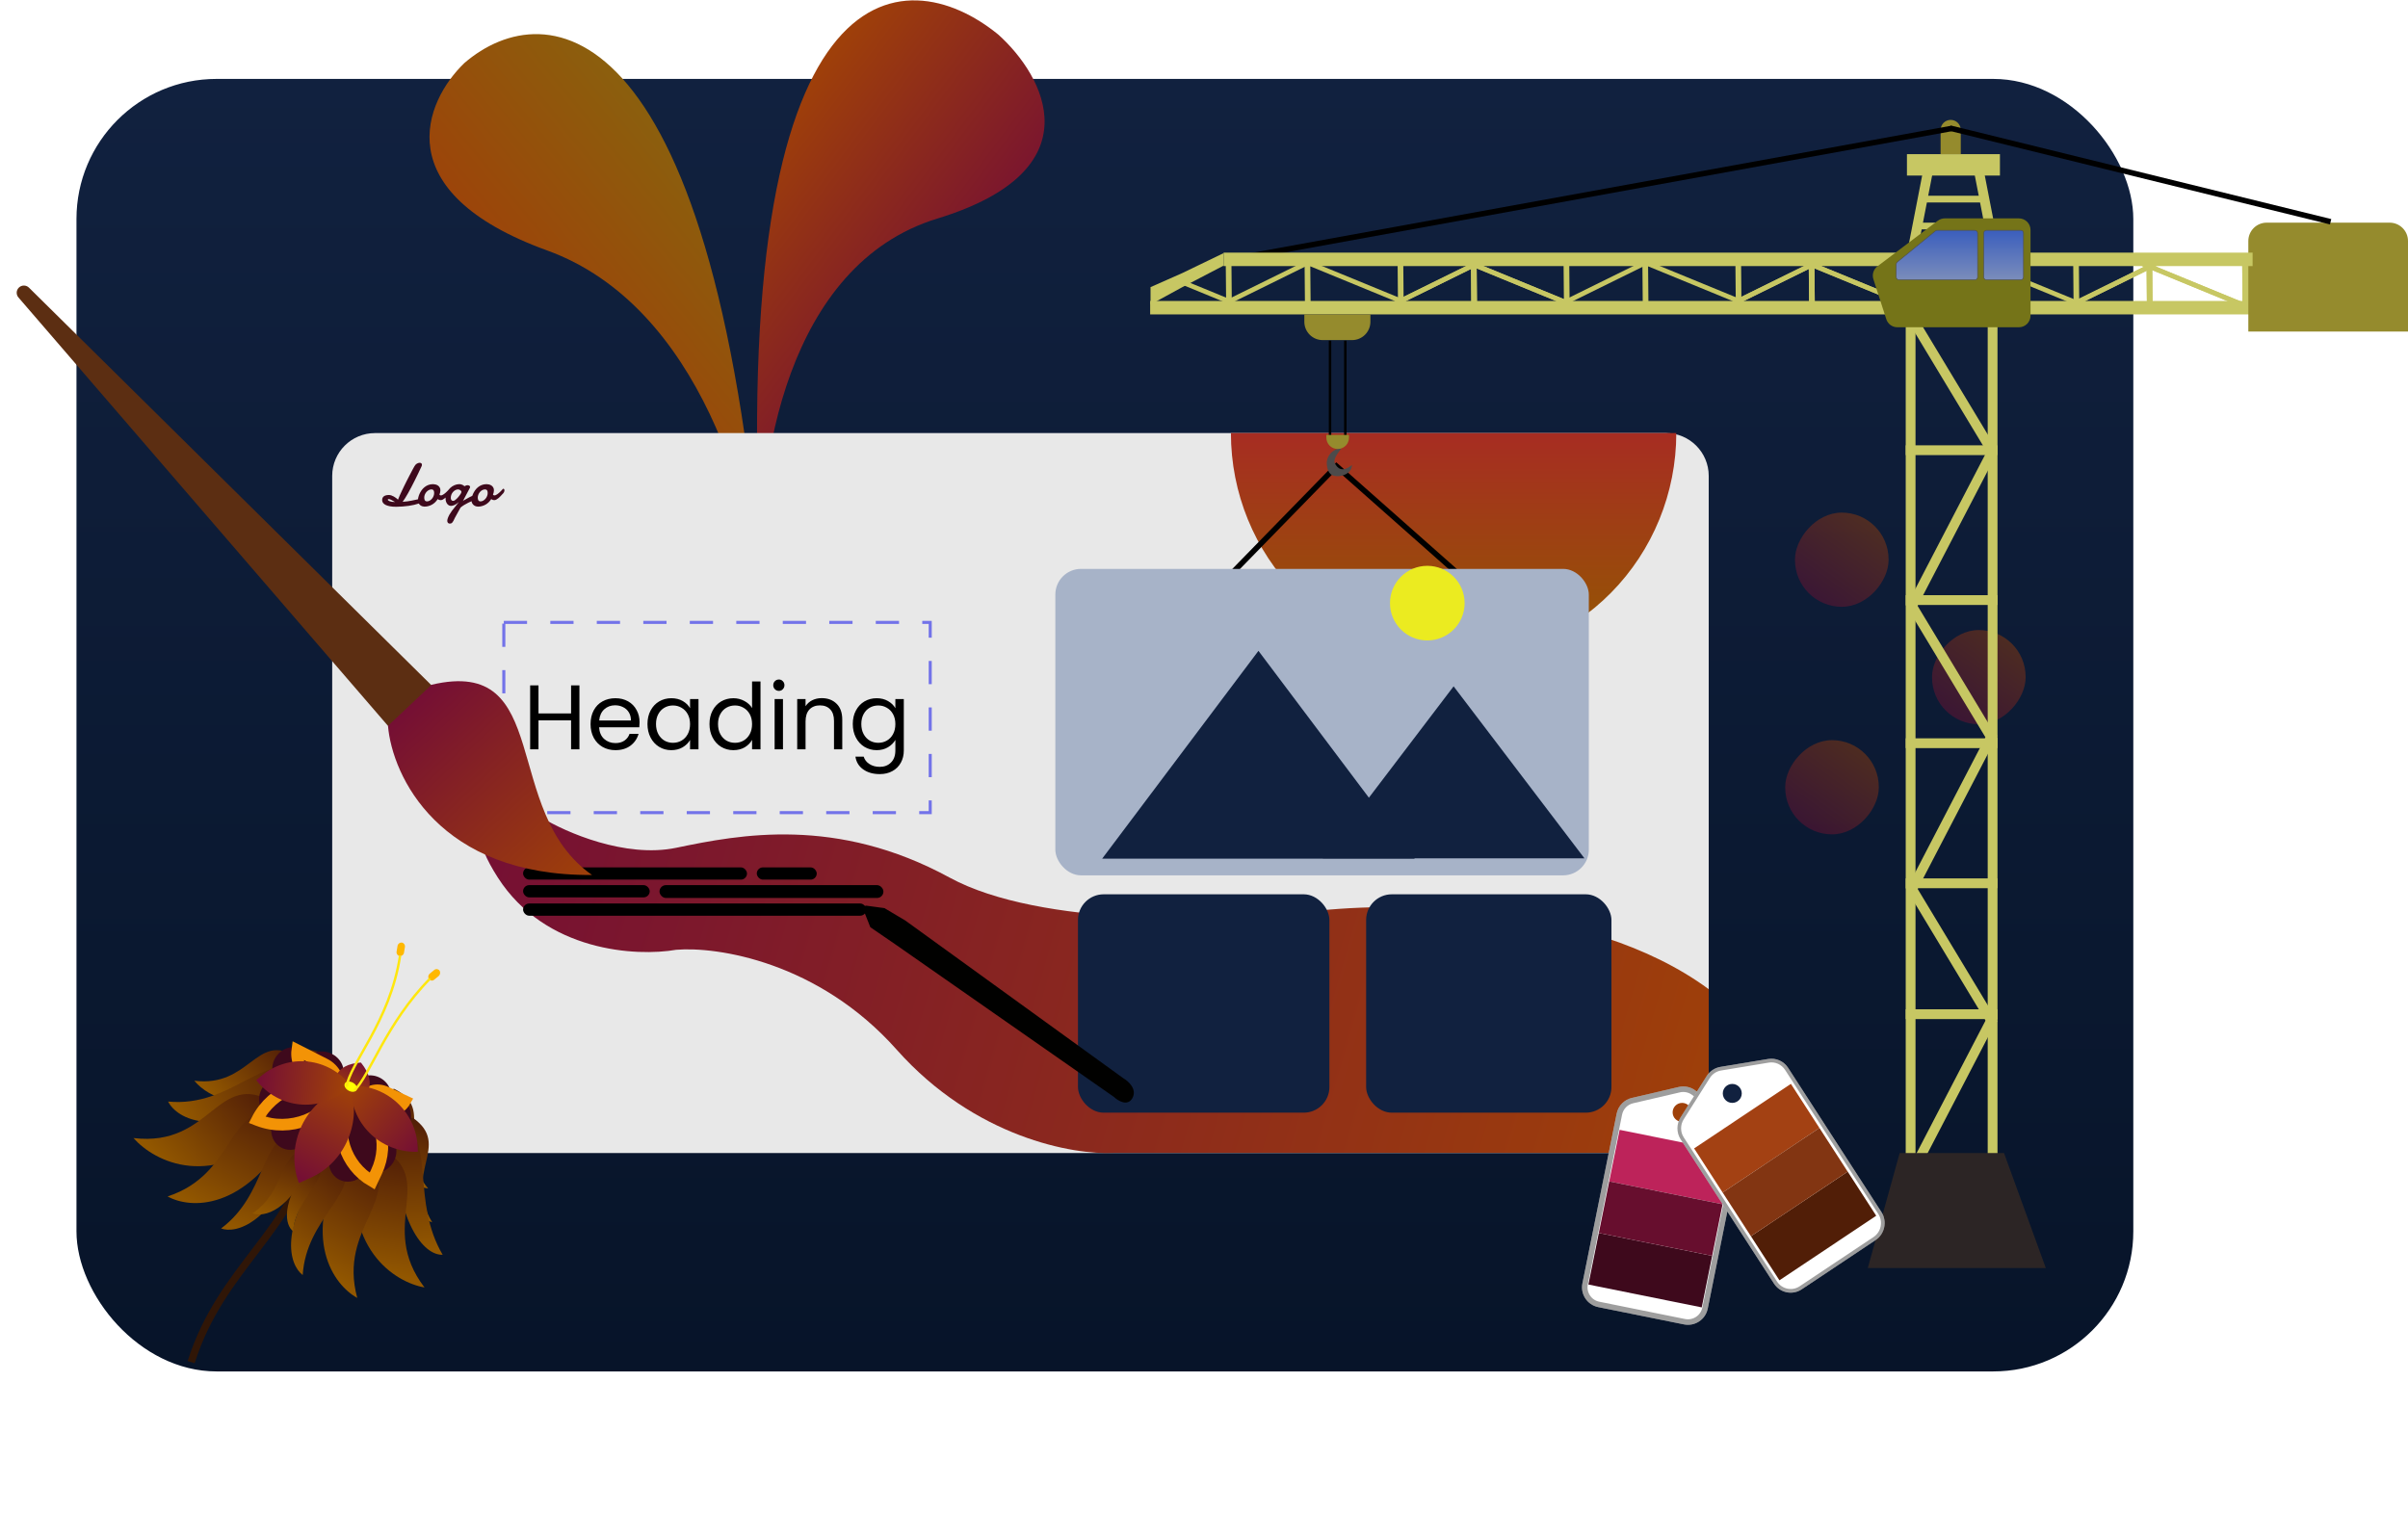 <svg width="100%" height="100%" viewBox="0 0 3936 2514" fill="none" xmlns="http://www.w3.org/2000/svg">
<rect x="125" y="129" width="3362" height="2113" rx="229" fill="url(#paint0_linear_0_1)"/>
<rect width="153" height="154" rx="76.5" transform="matrix(1 0 0 -1 2934 992)" fill="url(#paint1_linear_0_1)" fill-opacity="0.44"/>
<path d="M1248.95 1007.07C1249.72 1015.83 1250.32 1024.21 1250.75 1032.16C1250.17 1023.73 1249.56 1015.36 1248.95 1007.07C1233.29 830.873 1145.13 500.313 894.266 409.409C630.925 313.986 694.277 165.499 758.87 103.184C892.028 -11.655 1174.77 10.689 1248.95 1007.07Z" fill="url(#paint2_linear_0_1)"/>
<path d="M1244.14 938.49C1244.49 947.296 1244.97 955.728 1245.57 963.736C1245.07 955.251 1244.6 946.836 1244.14 938.49C1237.14 761.369 1284.76 432.902 1532.09 357.314C1791.71 277.968 1706.69 123.724 1631.73 56.521C1479 -68.245 1189.71 -64.045 1244.14 938.49Z" fill="url(#paint3_linear_0_1)"/>
<rect width="153" height="154" rx="76.5" transform="matrix(1 0 0 -1 2918 1364)" fill="url(#paint4_linear_0_1)" fill-opacity="0.44"/>
<rect width="153" height="154" rx="76.5" transform="matrix(1 0 0 -1 3158 1184)" fill="url(#paint5_linear_0_1)" fill-opacity="0.44"/>
<path d="M542.998 778C542.998 739.34 574.338 708 612.998 708H2723C2761.66 708 2793 739.34 2793 778V1885H612.998C574.338 1885 542.998 1853.66 542.998 1815V778Z" fill="#E8E8E8"/>
<path d="M1465.68 1715.99C1593.66 1859.99 1755.31 1888.45 1820.13 1884.68H2793V1617.13C2595.83 1471.55 2268.57 1472.86 2129.59 1491.72C1998.78 1506.31 1700.15 1515.32 1552.17 1434.67C1367.2 1333.84 1209.22 1364.33 1105.23 1385.97C1022.04 1403.29 924.258 1360.4 885.763 1336.79C829.271 1318.76 735.784 1313.09 813.773 1434.67C891.762 1556.24 1040.57 1564.01 1105.23 1552.7C1172.06 1547.13 1337.7 1571.98 1465.68 1715.99Z" fill="url(#paint6_linear_0_1)"/>
<rect x="3115" y="509" width="16" height="1512" fill="#C7C763"/>
<rect width="16" height="152" transform="matrix(0.982 0.191 0.191 -0.982 3114.37 428.262)" fill="#C7C763"/>
<rect width="35" height="152" transform="matrix(0 -1 -1 0 3269 287)" fill="#C7C763"/>
<rect width="11" height="120" transform="matrix(0 -1 -1 0 3252 375)" fill="#C7C763"/>
<rect width="11" height="103" transform="matrix(0 -1 -1 0 3243 331)" fill="#C7C763"/>
<rect width="16" height="152" transform="matrix(0.982 -0.191 -0.191 -0.982 3256 431.261)" fill="#C7C763"/>
<rect x="3250.85" y="1658" width="16" height="272.026" transform="rotate(27.467 3250.85 1658)" fill="#C7C763"/>
<rect x="3265.19" y="1669.94" width="16" height="263.955" transform="rotate(148.906 3265.19 1669.94)" fill="#C7C763"/>
<rect x="3115" y="1666" width="16" height="150" transform="rotate(-90 3115 1666)" fill="#C7C763"/>
<rect x="3115" y="1452" width="16" height="150" transform="rotate(-90 3115 1452)" fill="#C7C763"/>
<rect x="3115" y="1223" width="16" height="150" transform="rotate(-90 3115 1223)" fill="#C7C763"/>
<rect x="3115" y="989" width="16" height="150" transform="rotate(-90 3115 989)" fill="#C7C763"/>
<rect x="3115" y="744" width="16" height="150" transform="rotate(-90 3115 744)" fill="#C7C763"/>
<rect x="3250.68" y="1195.09" width="16" height="290.875" transform="rotate(27.467 3250.68 1195.09)" fill="#C7C763"/>
<rect x="3265.02" y="1207.03" width="16" height="263.955" transform="rotate(148.906 3265.02 1207.03)" fill="#C7C763"/>
<rect x="3247.53" y="737.998" width="16" height="279.707" transform="rotate(27.467 3247.53 737.998)" fill="#C7C763"/>
<rect x="3261.75" y="731.299" width="16" height="253.76" transform="rotate(148.906 3261.75 731.299)" fill="#C7C763"/>
<rect width="9.28" height="69.959" transform="matrix(-1 0.006 -0.009 -1 3518.57 504.528)" fill="#C7C763"/>
<rect width="9.28" height="69.959" transform="matrix(-1 0.006 -0.009 -1 3398.7 502.567)" fill="#C7C763"/>
<rect width="9.28" height="69.959" transform="matrix(-1 0.006 -0.009 -1 3674.78 498.645)" fill="#C7C763"/>
<rect width="7.872" height="197.758" transform="matrix(0.536 -0.844 0.925 0.38 3482.12 426.964)" fill="#C7C763"/>
<rect width="8" height="174.258" transform="matrix(0.607 0.795 -0.897 0.442 3532.43 422.213)" fill="#C7C763"/>
<rect width="9.28" height="69.959" transform="matrix(-1 0.006 -0.009 -1 3518.57 504.528)" fill="#C7C763"/>
<rect width="17.23" height="69.959" transform="matrix(-1 0.006 -0.009 -1 3682.89 496.955)" fill="#C7C763"/>
<rect width="7.872" height="197.758" transform="matrix(0.536 -0.844 0.925 0.38 3482.12 426.964)" fill="#C7C763"/>
<rect width="8" height="174.258" transform="matrix(0.607 0.795 -0.897 0.442 3532.43 422.213)" fill="#C7C763"/>
<rect width="9.28" height="69.959" transform="matrix(-1 0.006 -0.009 -1 3246.62 501.134)" fill="#C7C763"/>
<rect width="9.28" height="69.959" transform="matrix(-1 0.006 -0.009 -1 3117.77 498.645)" fill="#C7C763"/>
<rect width="7.872" height="197.758" transform="matrix(0.536 -0.844 0.925 0.38 3210.17 423.569)" fill="#C7C763"/>
<rect width="8" height="174.258" transform="matrix(0.607 0.795 -0.897 0.442 3260.48 418.818)" fill="#C7C763"/>
<rect width="9.28" height="69.959" transform="matrix(-1 0.006 -0.009 -1 2414.25 501.587)" fill="#C7C763"/>
<rect width="9.28" height="69.959" transform="matrix(-1 0.006 -0.009 -1 2294.37 499.625)" fill="#C7C763"/>
<rect width="7.872" height="197.758" transform="matrix(0.536 -0.844 0.925 0.38 2377.8 424.022)" fill="#C7C763"/>
<rect width="8" height="174.258" transform="matrix(0.607 0.795 -0.897 0.442 2428.11 419.271)" fill="#C7C763"/>
<rect width="9.28" height="69.959" transform="matrix(-1 0.006 -0.009 -1 2414.25 501.587)" fill="#C7C763"/>
<rect width="7.872" height="197.758" transform="matrix(0.536 -0.844 0.925 0.38 2377.8 424.022)" fill="#C7C763"/>
<rect width="8" height="174.258" transform="matrix(0.607 0.795 -0.897 0.442 2428.11 419.271)" fill="#C7C763"/>
<rect width="9.28" height="69.959" transform="matrix(-1 0.006 -0.009 -1 2142.3 498.192)" fill="#C7C763"/>
<rect width="9.28" height="69.959" transform="matrix(-1 0.006 -0.009 -1 2013.45 495.703)" fill="#C7C763"/>
<rect width="7.872" height="197.758" transform="matrix(0.536 -0.844 0.925 0.38 2105.85 420.627)" fill="#C7C763"/>
<rect width="7.872" height="83.895" transform="matrix(0.536 -0.844 0.925 0.38 1930.85 464.831)" fill="#C7C763"/>
<rect width="8" height="174.258" transform="matrix(0.607 0.795 -0.897 0.442 2156.16 415.877)" fill="#C7C763"/>
<path d="M1880.6 497.82L1880.6 469.384L1932.67 446.342L1999.94 413.866V434.278L1932.67 469.385L1880.6 497.82Z" fill="#C7C763"/>
<rect width="9.28" height="69.959" transform="matrix(-1 0.006 -0.009 -1 2966.41 501.587)" fill="#C7C763"/>
<rect width="9.28" height="69.959" transform="matrix(-1 0.006 -0.009 -1 2846.53 499.625)" fill="#C7C763"/>
<rect width="7.872" height="197.758" transform="matrix(0.536 -0.844 0.925 0.38 2929.96 424.022)" fill="#C7C763"/>
<rect width="8" height="174.258" transform="matrix(0.607 0.795 -0.897 0.442 2980.27 419.271)" fill="#C7C763"/>
<rect width="9.28" height="69.959" transform="matrix(-1 0.006 -0.009 -1 2966.41 501.587)" fill="#C7C763"/>
<rect width="7.872" height="197.758" transform="matrix(0.536 -0.844 0.925 0.38 2929.96 424.022)" fill="#C7C763"/>
<rect width="8" height="174.258" transform="matrix(0.607 0.795 -0.897 0.442 2980.27 419.271)" fill="#C7C763"/>
<rect width="9.28" height="69.959" transform="matrix(-1 0.006 -0.009 -1 2694.46 498.192)" fill="#C7C763"/>
<rect width="9.28" height="69.959" transform="matrix(-1 0.006 -0.009 -1 2565.61 495.703)" fill="#C7C763"/>
<rect width="7.872" height="197.758" transform="matrix(0.536 -0.844 0.925 0.38 2658.01 420.627)" fill="#C7C763"/>
<rect width="8" height="174.258" transform="matrix(0.607 0.795 -0.897 0.442 2708.32 415.877)" fill="#C7C763"/>
<rect x="3249" y="504" width="16" height="1512" fill="#C7C763"/>
<rect x="3683" y="492" width="22" height="1803" transform="rotate(90 3683 492)" fill="#C7C763"/>
<path d="M3105.11 1885H3275.65L3344 2073H3053L3105.11 1885Z" fill="#2C2525"/>
<rect x="1762" y="1462" width="411" height="357" rx="42" fill="#11213F"/>
<rect x="2233" y="1462" width="401" height="357" rx="42" fill="#11213F"/>
<path d="M2791.4 2139.32C2787.79 2157.19 2770.39 2168.75 2752.52 2165.14L2682.44 2151L2612.35 2136.85C2594.48 2133.25 2582.92 2115.84 2586.53 2097.98L2642.53 1820.46C2645.09 1807.79 2654.81 1797.78 2667.39 1794.85L2743.93 1777.02C2753.24 1774.85 2763.04 1776.83 2770.78 1782.44L2834.42 1828.55C2844.88 1836.14 2849.96 1849.13 2847.4 1861.8L2791.4 2139.32Z" fill="white"/>
<path d="M2768.14 1786.08L2831.78 1832.2C2840.82 1838.75 2845.2 1849.97 2842.99 1860.91L2786.99 2138.43C2783.87 2153.86 2768.84 2163.84 2753.41 2160.73L2683.33 2146.59L2613.24 2132.44C2597.81 2129.33 2587.83 2114.3 2590.94 2098.87L2646.94 1821.35C2649.15 1810.41 2657.54 1801.76 2668.41 1799.23L2744.95 1781.4C2753 1779.53 2761.46 1781.24 2768.14 1786.08Z" stroke="black" stroke-opacity="0.38" stroke-width="9"/>
<rect x="2613.34" y="2015.65" width="189" height="86" transform="rotate(11.409 2613.34 2015.65)" fill="#3E091C"/>
<rect x="2647.37" y="1847.05" width="189" height="86" transform="rotate(11.409 2647.37 1847.05)" fill="#BD235A"/>
<rect x="2630.36" y="1931.35" width="189" height="86" transform="rotate(11.409 2630.36 1931.35)" fill="#670E2E"/>
<circle cx="2749.5" cy="1818.5" r="15.5" fill="#9F4009"/>
<path d="M3075.21 1981.31C3085.11 1996.62 3080.84 2017.21 3065.68 2027.32L3005.35 2067.54L2945.03 2107.76C2929.86 2117.87 2909.54 2113.66 2899.64 2098.36L2747.18 1862.73C2740.12 1851.82 2740.07 1837.69 2747.04 1826.64L2789.7 1759.11C2794.75 1751.1 2802.93 1745.65 2812.18 1744.12L2890.18 1731.22C2902.94 1729.11 2915.69 1734.77 2922.75 1745.68L3075.21 1981.31Z" fill="white"/>
<path d="M2812.64 1747.1L2890.65 1734.2C2902.24 1732.28 2913.84 1737.43 2920.26 1747.35L3072.71 1982.98C3081.71 1996.89 3077.84 2015.62 3064.05 2024.81L3003.72 2065.02L2943.4 2105.24C2929.61 2114.43 2911.14 2110.6 2902.14 2096.69L2749.68 1861.07C2743.26 1851.14 2743.21 1838.3 2749.55 1828.26L2792.21 1760.72C2796.8 1753.45 2804.24 1748.49 2812.64 1747.1Z" stroke="black" stroke-opacity="0.38" stroke-width="6"/>
<rect width="190.147" height="85.859" transform="matrix(0.832 -0.555 0.543 0.84 2861.95 2020.91)" fill="#511E07"/>
<rect width="190.147" height="85.859" transform="matrix(0.832 -0.555 0.543 0.84 2769.11 1877.41)" fill="#A34113"/>
<rect width="190.147" height="85.057" transform="matrix(0.832 -0.555 0.543 0.84 2815.74 1949.5)" fill="#823512"/>
<circle cx="2831.5" cy="1787.5" r="15.5" fill="#11213F"/>
<rect x="823.5" y="1017.5" width="697" height="311" stroke="#7373E9" stroke-width="5" stroke-dasharray="38 38"/>
<path d="M633.918 816.795C633.918 817.218 634.146 817.658 634.602 818.113C635.057 818.536 635.757 818.943 636.701 819.334C637.678 819.725 638.915 820.05 640.412 820.311C641.942 820.538 643.765 820.669 645.881 820.701C644.904 820.18 643.911 819.643 642.902 819.09C641.926 818.504 640.982 817.983 640.07 817.527C639.159 817.039 638.329 816.648 637.58 816.355C636.831 816.03 636.197 815.867 635.676 815.867C634.504 815.867 633.918 816.176 633.918 816.795ZM677.326 762.449C677.814 761.473 678.4 760.61 679.084 759.861C679.768 759.113 680.5 758.494 681.281 758.006C682.062 757.518 682.86 757.16 683.674 756.932C684.488 756.671 685.253 756.541 685.969 756.541C687.01 756.541 687.889 756.818 688.605 757.371C689.322 757.892 689.68 758.673 689.68 759.715C689.68 760.529 689.468 761.408 689.045 762.352C687.222 766.258 685.367 770.197 683.479 774.168C681.59 778.107 679.686 781.964 677.766 785.74C675.878 789.516 674.022 793.162 672.199 796.678C670.376 800.161 668.618 803.4 666.926 806.395C665.233 809.389 663.638 812.075 662.141 814.451C660.676 816.827 659.341 818.797 658.137 820.359C660.969 820.164 663.557 819.904 665.9 819.578C668.244 819.253 670.507 818.878 672.688 818.455C674.868 818.032 677.049 817.576 679.23 817.088C681.444 816.567 683.82 816.046 686.359 815.525C686.522 815.46 686.701 815.411 686.896 815.379C687.092 815.346 687.271 815.33 687.434 815.33C688.443 815.33 689.24 815.737 689.826 816.551C690.412 817.332 690.705 818.227 690.705 819.236C690.705 819.855 690.119 820.522 688.947 821.238C687.775 821.922 686.164 822.605 684.113 823.289C682.095 823.973 679.702 824.64 676.936 825.291C674.201 825.91 671.239 826.463 668.049 826.951C664.859 827.407 661.522 827.765 658.039 828.025C654.556 828.318 651.089 828.465 647.639 828.465C643.635 828.465 640.184 828.188 637.287 827.635C634.39 827.081 631.997 826.316 630.109 825.34C628.254 824.363 626.87 823.208 625.959 821.873C625.08 820.538 624.641 819.09 624.641 817.527C624.641 815.997 624.917 814.712 625.471 813.67C626.057 812.596 626.838 811.733 627.814 811.082C628.824 810.431 629.995 809.959 631.33 809.666C632.697 809.373 634.162 809.227 635.725 809.227C636.994 809.227 638.312 809.454 639.68 809.91C641.047 810.366 642.382 810.968 643.684 811.717C645.018 812.433 646.271 813.247 647.443 814.158C648.648 815.037 649.689 815.932 650.568 816.844C651.317 814.891 652.212 812.71 653.254 810.301C654.328 807.892 655.484 805.369 656.721 802.732C657.958 800.063 659.26 797.345 660.627 794.578C661.994 791.779 663.361 789.028 664.729 786.326C666.096 783.624 667.43 781.02 668.732 778.514C670.035 776.007 671.239 773.712 672.346 771.629C673.452 769.546 674.429 767.706 675.275 766.111C676.154 764.516 676.838 763.296 677.326 762.449ZM705.207 800.096C703.677 800.096 702.196 800.486 700.764 801.268C699.364 802.016 698.111 803.025 697.004 804.295C695.93 805.532 695.067 806.948 694.416 808.543C693.765 810.105 693.439 811.717 693.439 813.377C693.439 813.995 693.488 814.679 693.586 815.428C693.684 816.144 693.879 816.827 694.172 817.479C694.497 818.097 694.953 818.618 695.539 819.041C696.125 819.464 696.906 819.676 697.883 819.676C699.38 819.676 700.829 819.285 702.229 818.504C703.661 817.69 704.93 816.648 706.037 815.379C707.144 814.077 708.023 812.612 708.674 810.984C709.325 809.357 709.65 807.713 709.65 806.053C709.65 805.402 709.602 804.734 709.504 804.051C709.439 803.335 709.243 802.684 708.918 802.098C708.625 801.512 708.186 801.04 707.6 800.682C707.014 800.291 706.216 800.096 705.207 800.096ZM707.746 791.502C708.983 791.502 710.301 791.665 711.701 791.99C713.133 792.316 714.452 792.869 715.656 793.65C716.861 794.432 717.854 795.473 718.635 796.775C719.449 798.045 719.855 799.624 719.855 801.512C719.855 802.488 719.725 803.611 719.465 804.881C719.204 806.118 718.814 807.42 718.293 808.787C718.618 809.178 718.993 809.454 719.416 809.617C719.839 809.78 720.295 809.861 720.783 809.861C721.467 809.861 722.215 809.666 723.029 809.275C723.876 808.885 724.738 808.38 725.617 807.762C726.496 807.143 727.375 806.443 728.254 805.662C729.133 804.881 729.963 804.1 730.744 803.318C731.525 802.537 732.225 801.805 732.844 801.121C733.495 800.405 734.032 799.803 734.455 799.314C734.683 799.087 734.96 798.973 735.285 798.973C735.741 798.973 736.148 799.217 736.506 799.705C736.864 800.161 737.043 800.812 737.043 801.658C737.043 802.505 736.783 803.481 736.262 804.588C735.773 805.695 734.846 806.85 733.479 808.055C732.697 808.901 731.802 809.878 730.793 810.984C729.784 812.091 728.71 813.133 727.57 814.109C726.431 815.086 725.243 815.916 724.006 816.6C722.769 817.283 721.532 817.625 720.295 817.625C719.449 817.625 718.618 817.495 717.805 817.234C717.023 816.974 716.226 816.551 715.412 815.965C714.24 817.788 712.906 819.448 711.408 820.945C709.911 822.443 708.234 823.729 706.379 824.803C704.556 825.877 702.57 826.707 700.422 827.293C698.306 827.911 696.044 828.221 693.635 828.221C692.723 828.221 691.665 828.042 690.461 827.684C689.257 827.326 688.101 826.74 686.994 825.926C685.92 825.079 685.008 823.989 684.26 822.654C683.511 821.32 683.137 819.692 683.137 817.771C683.137 816.469 683.348 814.907 683.771 813.084C684.195 811.261 684.829 809.389 685.676 807.469C686.555 805.516 687.645 803.595 688.947 801.707C690.282 799.786 691.861 798.077 693.684 796.58C695.507 795.05 697.59 793.829 699.934 792.918C702.277 791.974 704.882 791.502 707.746 791.502ZM750.568 791.502C752.001 791.502 753.254 791.681 754.328 792.039C755.402 792.397 756.314 792.788 757.062 793.211C757.909 793.732 758.658 794.301 759.309 794.92C759.764 794.627 760.253 794.35 760.773 794.09C761.229 793.862 761.734 793.667 762.287 793.504C762.84 793.309 763.394 793.211 763.947 793.211C765.38 793.211 766.486 793.504 767.268 794.09C768.049 794.676 768.439 795.376 768.439 796.189C768.439 796.613 768.326 797.036 768.098 797.459L756.672 819.09L757.6 818.26C761.441 816.014 764.598 814.256 767.072 812.986C769.546 811.684 771.516 810.724 772.98 810.105C774.445 809.487 775.487 809.113 776.105 808.982C776.757 808.82 777.163 808.738 777.326 808.738C778.075 808.738 778.645 809.031 779.035 809.617C779.458 810.171 779.67 810.87 779.67 811.717C779.67 812.661 779.393 813.621 778.84 814.598C778.319 815.574 777.505 816.274 776.398 816.697C774.934 817.446 773.225 818.26 771.271 819.139C769.318 819.985 767.284 820.929 765.168 821.971C763.052 823.012 760.92 824.184 758.771 825.486C756.656 826.756 754.67 828.172 752.814 829.734L743.342 846.873C742.561 848.729 741.844 850.242 741.193 851.414C740.575 852.586 739.956 853.514 739.338 854.197C738.719 854.881 738.085 855.353 737.434 855.613C736.783 855.874 736.034 856.004 735.188 856.004C733.918 856.004 732.909 855.564 732.16 854.686C731.444 853.807 731.086 852.749 731.086 851.512C731.086 850.21 731.395 848.696 732.014 846.971C732.632 845.245 733.495 843.374 734.602 841.355C735.741 839.37 737.108 837.27 738.703 835.057C740.298 832.876 742.072 830.646 744.025 828.367L750.08 820.652C748.843 821.792 747.622 822.768 746.418 823.582C745.214 824.396 744.058 825.063 742.951 825.584C741.844 826.072 740.803 826.43 739.826 826.658C738.882 826.886 738.052 827 737.336 827C736.034 827 734.829 826.707 733.723 826.121C732.616 825.503 731.656 824.656 730.842 823.582C730.061 822.508 729.442 821.238 728.986 819.773C728.531 818.309 728.303 816.714 728.303 814.988C728.303 811.408 728.986 808.169 730.354 805.271C731.753 802.374 733.527 799.917 735.676 797.898C737.857 795.848 740.249 794.269 742.854 793.162C745.49 792.055 748.062 791.502 750.568 791.502ZM748.713 800.096C747.183 800.096 745.702 800.486 744.27 801.268C742.837 802.016 741.568 803.025 740.461 804.295C739.354 805.532 738.475 806.964 737.824 808.592C737.173 810.219 736.848 811.896 736.848 813.621C736.848 814.142 736.88 814.712 736.945 815.33C737.043 815.916 737.222 816.469 737.482 816.99C737.775 817.511 738.182 817.951 738.703 818.309C739.257 818.634 740.005 818.797 740.949 818.797C741.633 818.797 742.43 818.504 743.342 817.918C744.286 817.299 745.246 816.535 746.223 815.623C747.232 814.679 748.208 813.654 749.152 812.547C750.096 811.408 750.943 810.301 751.691 809.227C752.473 808.152 753.091 807.192 753.547 806.346C754.003 805.467 754.23 804.816 754.23 804.393C754.23 803.676 754.035 803.058 753.645 802.537C753.254 801.984 752.766 801.528 752.18 801.17C751.626 800.812 751.024 800.551 750.373 800.389C749.755 800.193 749.201 800.096 748.713 800.096ZM792.707 800.096C791.177 800.096 789.696 800.486 788.264 801.268C786.864 802.016 785.611 803.025 784.504 804.295C783.43 805.532 782.567 806.948 781.916 808.543C781.265 810.105 780.939 811.717 780.939 813.377C780.939 813.995 780.988 814.679 781.086 815.428C781.184 816.144 781.379 816.827 781.672 817.479C781.997 818.097 782.453 818.618 783.039 819.041C783.625 819.464 784.406 819.676 785.383 819.676C786.88 819.676 788.329 819.285 789.729 818.504C791.161 817.69 792.43 816.648 793.537 815.379C794.644 814.077 795.523 812.612 796.174 810.984C796.825 809.357 797.15 807.713 797.15 806.053C797.15 805.402 797.102 804.734 797.004 804.051C796.939 803.335 796.743 802.684 796.418 802.098C796.125 801.512 795.686 801.04 795.1 800.682C794.514 800.291 793.716 800.096 792.707 800.096ZM795.246 791.502C796.483 791.502 797.801 791.665 799.201 791.99C800.633 792.316 801.952 792.869 803.156 793.65C804.361 794.432 805.354 795.473 806.135 796.775C806.949 798.045 807.355 799.624 807.355 801.512C807.355 802.488 807.225 803.611 806.965 804.881C806.704 806.118 806.314 807.42 805.793 808.787C806.118 809.178 806.493 809.454 806.916 809.617C807.339 809.78 807.795 809.861 808.283 809.861C808.967 809.861 809.715 809.666 810.529 809.275C811.376 808.885 812.238 808.38 813.117 807.762C813.996 807.143 814.875 806.443 815.754 805.662C816.633 804.881 817.463 804.1 818.244 803.318C819.025 802.537 819.725 801.805 820.344 801.121C820.995 800.405 821.532 799.803 821.955 799.314C822.183 799.087 822.46 798.973 822.785 798.973C823.241 798.973 823.648 799.217 824.006 799.705C824.364 800.161 824.543 800.812 824.543 801.658C824.543 802.505 824.283 803.481 823.762 804.588C823.273 805.695 822.346 806.85 820.979 808.055C820.197 808.901 819.302 809.878 818.293 810.984C817.284 812.091 816.21 813.133 815.07 814.109C813.931 815.086 812.743 815.916 811.506 816.6C810.269 817.283 809.032 817.625 807.795 817.625C806.949 817.625 806.118 817.495 805.305 817.234C804.523 816.974 803.726 816.551 802.912 815.965C801.74 817.788 800.406 819.448 798.908 820.945C797.411 822.443 795.734 823.729 793.879 824.803C792.056 825.877 790.07 826.707 787.922 827.293C785.806 827.911 783.544 828.221 781.135 828.221C780.223 828.221 779.165 828.042 777.961 827.684C776.757 827.326 775.601 826.74 774.494 825.926C773.42 825.079 772.508 823.989 771.76 822.654C771.011 821.32 770.637 819.692 770.637 817.771C770.637 816.469 770.848 814.907 771.271 813.084C771.695 811.261 772.329 809.389 773.176 807.469C774.055 805.516 775.145 803.595 776.447 801.707C777.782 799.786 779.361 798.077 781.184 796.58C783.007 795.05 785.09 793.829 787.434 792.918C789.777 791.974 792.382 791.502 795.246 791.502Z" fill="#3E091C"/>
<path d="M947.1 1120.45V1225H933.45V1177.6H880.2V1225H866.55V1120.45H880.2V1166.35H933.45V1120.45H947.1ZM1045.41 1180.75C1045.41 1183.35 1045.26 1186.1 1044.96 1189H979.257C979.757 1197.1 982.507 1203.45 987.507 1208.05C992.607 1212.55 998.757 1214.8 1005.96 1214.8C1011.86 1214.8 1016.76 1213.45 1020.66 1210.75C1024.66 1207.95 1027.46 1204.25 1029.06 1199.65H1043.76C1041.56 1207.55 1037.16 1214 1030.56 1219C1023.96 1223.9 1015.76 1226.35 1005.96 1226.35C998.157 1226.35 991.157 1224.6 984.957 1221.1C978.857 1217.6 974.057 1212.65 970.557 1206.25C967.057 1199.75 965.307 1192.25 965.307 1183.75C965.307 1175.25 967.007 1167.8 970.407 1161.4C973.807 1155 978.557 1150.1 984.657 1146.7C990.857 1143.2 997.957 1141.45 1005.96 1141.45C1013.76 1141.45 1020.66 1143.15 1026.66 1146.55C1032.66 1149.95 1037.26 1154.65 1040.46 1160.65C1043.76 1166.55 1045.41 1173.25 1045.41 1180.75ZM1031.31 1177.9C1031.31 1172.7 1030.16 1168.25 1027.86 1164.55C1025.56 1160.75 1022.41 1157.9 1018.41 1156C1014.51 1154 1010.16 1153 1005.36 1153C998.457 1153 992.557 1155.2 987.657 1159.6C982.857 1164 980.107 1170.1 979.407 1177.9H1031.31ZM1058.33 1183.6C1058.33 1175.2 1060.03 1167.85 1063.43 1161.55C1066.83 1155.15 1071.48 1150.2 1077.38 1146.7C1083.38 1143.2 1090.03 1141.45 1097.33 1141.45C1104.53 1141.45 1110.78 1143 1116.08 1146.1C1121.38 1149.2 1125.33 1153.1 1127.93 1157.8V1142.8H1141.73V1225H1127.93V1209.7C1125.23 1214.5 1121.18 1218.5 1115.78 1221.7C1110.48 1224.8 1104.28 1226.35 1097.18 1226.35C1089.88 1226.35 1083.28 1224.55 1077.38 1220.95C1071.48 1217.35 1066.83 1212.3 1063.43 1205.8C1060.03 1199.3 1058.33 1191.9 1058.33 1183.6ZM1127.93 1183.75C1127.93 1177.55 1126.68 1172.15 1124.18 1167.55C1121.68 1162.95 1118.28 1159.45 1113.98 1157.05C1109.78 1154.55 1105.13 1153.3 1100.03 1153.3C1094.93 1153.3 1090.28 1154.5 1086.08 1156.9C1081.88 1159.3 1078.53 1162.8 1076.03 1167.4C1073.53 1172 1072.28 1177.4 1072.28 1183.6C1072.28 1189.9 1073.53 1195.4 1076.03 1200.1C1078.53 1204.7 1081.88 1208.25 1086.08 1210.75C1090.28 1213.15 1094.93 1214.35 1100.03 1214.35C1105.13 1214.35 1109.78 1213.15 1113.98 1210.75C1118.28 1208.25 1121.68 1204.7 1124.18 1200.1C1126.68 1195.4 1127.93 1189.95 1127.93 1183.75ZM1159.69 1183.6C1159.69 1175.2 1161.39 1167.85 1164.79 1161.55C1168.19 1155.15 1172.84 1150.2 1178.74 1146.7C1184.74 1143.2 1191.44 1141.45 1198.84 1141.45C1205.24 1141.45 1211.19 1142.95 1216.69 1145.95C1222.19 1148.85 1226.39 1152.7 1229.29 1157.5V1114H1243.09V1225H1229.29V1209.55C1226.59 1214.45 1222.59 1218.5 1217.29 1221.7C1211.99 1224.8 1205.79 1226.35 1198.69 1226.35C1191.39 1226.35 1184.74 1224.55 1178.74 1220.95C1172.84 1217.35 1168.19 1212.3 1164.79 1205.8C1161.39 1199.3 1159.69 1191.9 1159.69 1183.6ZM1229.29 1183.75C1229.29 1177.55 1228.04 1172.15 1225.54 1167.55C1223.04 1162.95 1219.64 1159.45 1215.34 1157.05C1211.14 1154.55 1206.49 1153.3 1201.39 1153.3C1196.29 1153.3 1191.64 1154.5 1187.44 1156.9C1183.24 1159.3 1179.89 1162.8 1177.39 1167.4C1174.89 1172 1173.64 1177.4 1173.64 1183.6C1173.64 1189.9 1174.89 1195.4 1177.39 1200.1C1179.89 1204.7 1183.24 1208.25 1187.44 1210.75C1191.64 1213.15 1196.29 1214.35 1201.39 1214.35C1206.49 1214.35 1211.14 1213.15 1215.34 1210.75C1219.64 1208.25 1223.04 1204.7 1225.54 1200.1C1228.04 1195.4 1229.29 1189.95 1229.29 1183.75ZM1273.21 1129.45C1270.61 1129.45 1268.41 1128.55 1266.61 1126.75C1264.81 1124.95 1263.91 1122.75 1263.91 1120.15C1263.91 1117.55 1264.81 1115.35 1266.61 1113.55C1268.41 1111.75 1270.61 1110.85 1273.21 1110.85C1275.71 1110.85 1277.81 1111.75 1279.51 1113.55C1281.31 1115.35 1282.21 1117.55 1282.21 1120.15C1282.21 1122.75 1281.31 1124.95 1279.51 1126.75C1277.81 1128.55 1275.71 1129.45 1273.21 1129.45ZM1279.81 1142.8V1225H1266.16V1142.8H1279.81ZM1343.12 1141.3C1353.12 1141.3 1361.22 1144.35 1367.42 1150.45C1373.62 1156.45 1376.72 1165.15 1376.72 1176.55V1225H1363.22V1178.5C1363.22 1170.3 1361.17 1164.05 1357.07 1159.75C1352.97 1155.35 1347.37 1153.15 1340.27 1153.15C1333.07 1153.15 1327.32 1155.4 1323.02 1159.9C1318.82 1164.4 1316.72 1170.95 1316.72 1179.55V1225H1303.07V1142.8H1316.72V1154.5C1319.42 1150.3 1323.07 1147.05 1327.67 1144.75C1332.37 1142.45 1337.52 1141.3 1343.12 1141.3ZM1432.92 1141.45C1440.02 1141.45 1446.22 1143 1451.52 1146.1C1456.92 1149.2 1460.92 1153.1 1463.52 1157.8V1142.8H1477.32V1226.8C1477.32 1234.3 1475.72 1240.95 1472.52 1246.75C1469.32 1252.65 1464.72 1257.25 1458.72 1260.55C1452.82 1263.85 1445.92 1265.5 1438.02 1265.5C1427.22 1265.5 1418.22 1262.95 1411.02 1257.85C1403.82 1252.75 1399.57 1245.8 1398.27 1237H1411.77C1413.27 1242 1416.37 1246 1421.07 1249C1425.77 1252.1 1431.42 1253.65 1438.02 1253.65C1445.52 1253.65 1451.62 1251.3 1456.32 1246.6C1461.12 1241.9 1463.52 1235.3 1463.52 1226.8V1209.55C1460.82 1214.35 1456.82 1218.35 1451.52 1221.55C1446.22 1224.75 1440.02 1226.35 1432.92 1226.35C1425.62 1226.35 1418.97 1224.55 1412.97 1220.95C1407.07 1217.35 1402.42 1212.3 1399.02 1205.8C1395.62 1199.3 1393.92 1191.9 1393.92 1183.6C1393.92 1175.2 1395.62 1167.85 1399.02 1161.55C1402.42 1155.15 1407.07 1150.2 1412.97 1146.7C1418.97 1143.2 1425.62 1141.45 1432.92 1141.45ZM1463.52 1183.75C1463.52 1177.55 1462.27 1172.15 1459.77 1167.55C1457.27 1162.95 1453.87 1159.45 1449.57 1157.05C1445.37 1154.55 1440.72 1153.3 1435.62 1153.3C1430.52 1153.3 1425.87 1154.5 1421.67 1156.9C1417.47 1159.3 1414.12 1162.8 1411.62 1167.4C1409.12 1172 1407.87 1177.4 1407.87 1183.6C1407.87 1189.9 1409.12 1195.4 1411.62 1200.1C1414.12 1204.7 1417.47 1208.25 1421.67 1210.75C1425.87 1213.15 1430.52 1214.35 1435.62 1214.35C1440.72 1214.35 1445.37 1213.15 1449.57 1210.75C1453.87 1208.25 1457.27 1204.7 1459.77 1200.1C1462.27 1195.4 1463.52 1189.95 1463.52 1183.75Z" fill="black"/>
<rect x="1221" y="1438" width="366" height="20" rx="10" transform="rotate(-180 1221 1438)" fill="black"/>
<rect x="1444" y="1468" width="366" height="21" rx="10.5" transform="rotate(-180 1444 1468)" fill="black"/>
<rect x="1062" y="1467" width="207" height="20" rx="10" transform="rotate(-180 1062 1467)" fill="black"/>
<rect x="1335" y="1438" width="98" height="20" rx="10" transform="rotate(-180 1335 1438)" fill="black"/>
<rect x="1416" y="1497" width="561" height="20" rx="10" transform="rotate(-180 1416 1497)" fill="black"/>
<path d="M711.037 1125.97L639.768 1193.11L30.142 486.279C26.117 481.613 26.374 474.633 30.729 470.275V470.275C35.305 465.697 42.719 465.674 47.323 470.223L375.019 793.985L711.037 1125.97Z" fill="#5C2E12"/>
<path d="M2740 708C2740 805.865 2701.65 899.721 2633.39 968.922C2565.12 1038.12 2472.54 1077 2376 1077C2279.46 1077 2186.88 1038.12 2118.61 968.922C2050.35 899.722 2012 805.865 2012 708L2376 708H2740Z" fill="url(#paint7_linear_0_1)"/>
<path d="M2008 943L2184.5 762L2389 943H2008Z" stroke="black" stroke-width="9"/>
<g filter="url(#filter0_d_0_1)">
<rect x="1762" y="902" width="872" height="501" rx="42" fill="#A7B3C8"/>
</g>
<path d="M2057 1064L2312.48 1403.75H1801.52L2057 1064Z" fill="#11213F"/>
<path d="M2376 1122L2162.09 1403.25H2589.91L2376 1122Z" fill="#11213F"/>
<circle cx="2333" cy="986" r="61" fill="#EBEB20"/>
<path d="M3675 394C3675 377.431 3688.43 364 3705 364H3906C3922.57 364 3936 377.431 3936 394V542H3675V394Z" fill="#958B2D"/>
<path d="M2132 526C2132 542.569 2145.43 556 2162 556H2210C2226.57 556 2240 542.569 2240 526V514H2132V526Z" fill="#958B2D"/>
<path d="M3172 212.5C3172 203.387 3179.39 196 3188.5 196V196C3197.61 196 3205 203.387 3205 212.5V252H3172V212.5Z" fill="#958B2D"/>
<path d="M705.506 1119.39C905.179 1072.33 817.739 1325.85 967.754 1430.4C717.67 1432.42 641.17 1268.7 634.18 1186.58L705.506 1119.39Z" fill="url(#paint8_linear_0_1)"/>
<path d="M1835.95 1762.58L1479.88 1504.94L1445.67 1484.59L1415.89 1480.57L1413.44 1481.03L1412.06 1481.81L1411.66 1482.39L1411.26 1482.97L1410.96 1484.05L1410.84 1486.11L1422.59 1515.81L1464.19 1544.33L1820.6 1793.13C1827.57 1799.76 1843.43 1809.39 1851.14 1794.86C1858.86 1780.34 1844.23 1767.29 1835.95 1762.58Z" fill="#010100"/>
<path d="M368.625 1766.3C459.311 1777.71 469.673 1686.73 533.852 1726.36L541.88 1754.7C456.525 1829.39 390.812 1793.55 368.625 1766.3Z" fill="url(#paint9_linear_0_1)"/>
<path d="M699.807 1943C639.825 1870.61 714.658 1815.09 644.276 1780.02L614.774 1787.6C595.622 1899.48 663.483 1937.82 699.807 1943Z" fill="url(#paint10_linear_0_1)"/>
<path d="M706.445 1998.27C657.764 1917.05 739.04 1872.95 674.893 1827.38L644.866 1830.5C610.309 1939.17 671.52 1987.63 706.445 1998.27Z" fill="url(#paint11_linear_0_1)"/>
<path d="M723.498 2051.19C672.466 1964.41 710.322 1867.99 659.267 1836.15L641.811 1854.09C649.408 2015.84 699.435 2052.88 723.498 2051.19Z" fill="url(#paint12_linear_0_1)"/>
<path d="M693.865 2104.72C615.876 2002.65 716.188 1928.29 623.645 1877.49L584.393 1887.02C556.703 2041.12 645.837 2096.37 693.865 2104.72Z" fill="url(#paint13_linear_0_1)"/>
<path d="M583.956 2121.84C552.023 2004.96 661.34 1961.21 600.112 1888.89L563.83 1887.55C489.326 2025.69 546.204 2101.3 583.956 2121.84Z" fill="url(#paint14_linear_0_1)"/>
<path d="M494.79 2084.46C500.702 1990.33 586.996 1953.27 561.902 1895.65L537.069 1895.11C452.257 2008.05 473.545 2068.4 494.79 2084.46Z" fill="url(#paint15_linear_0_1)"/>
<path d="M317.635 1766.78C408.32 1778.19 418.683 1687.21 482.862 1726.84L490.89 1755.19C405.535 1829.87 339.822 1794.03 317.635 1766.78Z" fill="url(#paint16_linear_0_1)"/>
<path d="M274.755 1800.81C379.993 1811.05 434 1714.13 494.123 1754.92L491.006 1784.88C353.096 1866.04 289.376 1829.32 274.755 1800.81Z" fill="url(#paint17_linear_0_1)"/>
<path d="M218.216 1860.49C347.177 1875.91 353.852 1747.03 447.875 1802.61L461.679 1842.67C347.759 1949.07 251.903 1898.88 218.216 1860.49Z" fill="url(#paint18_linear_0_1)"/>
<path d="M273.976 1955.92C386.763 1919 368.397 1804.71 458.904 1816.22L478.145 1845.55C400.916 1982.18 309.853 1976.06 273.976 1955.92Z" fill="url(#paint19_linear_0_1)"/>
<path d="M361.364 2008.29C436.376 1952.34 423.997 1860.76 484.247 1850.29L497.092 1870.56C445.881 2002.07 385.269 2017.17 361.364 2008.29Z" fill="url(#paint20_linear_0_1)"/>
<path d="M312.43 2226.85C362.139 2069.79 481.486 2012 512.501 1864.72" stroke="#301607" stroke-width="12"/>
<path d="M478.958 2012.71C484.565 1956.79 535.483 1932.8 522.259 1899.24L507.865 1899.5C456.051 1968.42 467.004 2003.69 478.958 2012.71Z" fill="url(#paint21_linear_0_1)"/>
<path d="M412.621 1983.6C466.919 1947.6 455.042 1884.98 499.652 1879.51L509.814 1893.65C475.443 1981.69 430.698 1990.3 412.621 1983.6Z" fill="url(#paint22_linear_0_1)"/>
<rect width="12.21" height="22.285" rx="6.105" transform="matrix(0.992 0.122 -0.164 0.987 650.834 1540.21)" fill="#FFB800"/>
<rect width="12.231" height="22.249" rx="6.116" transform="matrix(0.6 0.8 -0.772 0.635 714.639 1581.71)" fill="#FFB800"/>
<ellipse cx="476.107" cy="1845.82" rx="32.285" ry="34.392" transform="rotate(28.92 476.107 1845.82)" fill="#3E091C"/>
<ellipse cx="607.653" cy="1788.08" rx="32.285" ry="29.376" transform="rotate(28.92 607.653 1788.08)" fill="#3E091C"/>
<ellipse cx="639.025" cy="1825.87" rx="32.285" ry="34.392" transform="rotate(28.92 639.025 1825.87)" fill="#3E091C"/>
<ellipse cx="615.195" cy="1883.38" rx="32.285" ry="34.392" transform="rotate(28.92 615.195 1883.38)" fill="#3E091C"/>
<ellipse cx="570.304" cy="1897.87" rx="32.285" ry="34.392" transform="rotate(28.92 570.304 1897.87)" fill="#3E091C"/>
<ellipse cx="530.39" cy="1747.57" rx="32.285" ry="27.465" transform="rotate(28.92 530.39 1747.57)" fill="#3E091C"/>
<ellipse cx="477.825" cy="1745.82" rx="32.285" ry="34.392" transform="rotate(28.92 477.825 1745.82)" fill="#3E091C"/>
<ellipse cx="456.236" cy="1795.55" rx="32.285" ry="34.392" transform="rotate(28.92 456.236 1795.55)" fill="#3E091C"/>
<ellipse cx="550.308" cy="1815.6" rx="82.619" ry="48.721" transform="rotate(28.92 550.308 1815.6)" fill="#3E091C"/>
<path d="M622.228 1811.75L591.446 1797.32C599.294 1783.62 615.467 1778.37 631.154 1785.72L661.936 1800.15C654.089 1813.85 637.916 1819.1 622.228 1811.75Z" stroke="#F39306" stroke-width="19"/>
<path d="M421.722 1831.41L420.065 1830.77C445.112 1781.48 504.34 1758.03 556.849 1778.2L558.506 1778.84C533.459 1828.13 474.23 1851.59 421.722 1831.41Z" stroke="#F39306" stroke-width="19"/>
<path d="M568.236 1802.13L575.488 1786.76C619.853 1812.52 637.809 1868.19 615.455 1915.54L608.203 1930.91C563.837 1905.16 545.882 1849.48 568.236 1802.13Z" stroke="#F39306" stroke-width="19"/>
<path d="M485.928 1716.81L530.867 1739.64C547.316 1748 556.497 1766.84 554.047 1784.72L509.107 1761.9C492.658 1753.54 483.478 1734.7 485.928 1716.81Z" stroke="#F39306" stroke-width="19"/>
<path d="M589.883 1737.06L590.664 1738.03C616.995 1770.84 604.302 1799.56 562.315 1802.17V1802.17L561.534 1801.2C535.203 1768.39 547.895 1739.67 589.883 1737.06V1737.06Z" fill="url(#paint23_linear_0_1)"/>
<path d="M571.17 1773.65V1773.65C593.046 1832.07 564.603 1900.05 507.641 1925.48L488.554 1934.01V1934.01C466.677 1875.59 495.12 1807.61 552.082 1782.17L571.17 1773.65Z" fill="url(#paint24_linear_0_1)"/>
<path d="M682.814 1882.95V1882.95C621.363 1884.69 571.91 1836.29 573.469 1774.84V1774.84V1774.84C634.921 1773.11 684.374 1821.5 682.814 1882.95V1882.95Z" fill="url(#paint25_linear_0_1)"/>
<path d="M573.404 1774.97L565.991 1781.25C520.916 1819.45 455.043 1812.55 418.86 1765.84V1765.84L426.274 1759.56C471.349 1721.36 537.221 1728.26 573.404 1774.97V1774.97Z" fill="url(#paint26_linear_0_1)"/>
<ellipse cx="573.331" cy="1776.48" rx="10.986" ry="7.404" transform="rotate(28.92 573.331 1776.48)" fill="#FFFF00"/>
<path d="M579.067 1782.79C603.766 1760.1 630.956 1672.64 702.903 1599.9" stroke="#FFE70E" stroke-width="4"/>
<path d="M566.865 1776.59C570.132 1740.49 637.59 1670.82 653.914 1562.47" stroke="#FFE70E" stroke-width="4"/>
<path d="M3190 210L2013 424" stroke="black" stroke-width="9"/>
<rect x="3682" y="413" width="22" height="1682" transform="rotate(90 3682 413)" fill="#C7C763"/>
<path d="M3187.5 209.5L3809.5 362.5" stroke="black" stroke-width="9"/>
<path d="M2174 557V713" stroke="black" stroke-width="4"/>
<path d="M2199 557V713" stroke="black" stroke-width="4"/>
<path d="M2168.84 760C2167.29 745 2178.34 736.167 2185.84 734L2192.5 733C2188.83 738.5 2178.4 749.9 2182 757.5C2185.6 765.1 2194 773.5 2209.84 760C2209.44 774.4 2193.68 778.833 2185.84 778.5C2178.01 778.167 2170.5 776 2168.84 760Z" fill="#4D4B4B"/>
<path d="M2168 715.5C2168 725.717 2176.28 734 2186.5 734V734C2196.72 734 2205 725.717 2205 715.5V711H2168V715.5Z" fill="#958B2D"/>
<path d="M3062.14 456.351C3059.66 448.656 3062.32 440.234 3068.77 435.361L3167.42 360.84C3170.72 358.348 3174.74 357 3178.87 357H3300C3310.49 357 3319 365.507 3319 376V516C3319 526.493 3310.49 535 3300 535H3188.5H3101.34C3093.09 535 3085.78 529.68 3083.25 521.83L3062.14 456.351Z" fill="#757418"/>
<path d="M3232.5 381V453C3232.5 455.485 3230.49 457.5 3228 457.5H3104C3101.51 457.5 3099.5 455.485 3099.5 453V431.874C3099.5 430.522 3100.11 429.242 3101.16 428.387L3163.53 377.513C3164.33 376.858 3165.34 376.5 3166.37 376.5H3228C3230.49 376.5 3232.5 378.515 3232.5 381Z" fill="url(#paint27_linear_0_1)" stroke="#4F4F4F"/>
<path d="M3242.5 381V453C3242.5 455.485 3244.51 457.5 3247 457.5H3303C3305.49 457.5 3307.5 455.485 3307.5 453V429.5V381C3307.5 378.515 3305.49 376.5 3303 376.5H3275.69H3247C3244.51 376.5 3242.5 378.515 3242.5 381Z" fill="url(#paint28_linear_0_1)" stroke="#4F4F4F"/>
<defs>
<filter id="filter0_d_0_1" x="1670" y="875" width="982" height="611" filterUnits="userSpaceOnUse" color-interpolation-filters="sRGB">
<feFlood flood-opacity="0" result="BackgroundImageFix"/>
<feColorMatrix in="SourceAlpha" type="matrix" values="0 0 0 0 0 0 0 0 0 0 0 0 0 0 0 0 0 0 127 0" result="hardAlpha"/>
<feOffset dx="-37" dy="28"/>
<feGaussianBlur stdDeviation="27.5"/>
<feComposite in2="hardAlpha" operator="out"/>
<feColorMatrix type="matrix" values="0 0 0 0 0 0 0 0 0 0 0 0 0 0 0 0 0 0 0.5 0"/>
<feBlend mode="normal" in2="BackgroundImageFix" result="effect1_dropShadow_0_1"/>
<feBlend mode="normal" in="SourceGraphic" in2="effect1_dropShadow_0_1" result="shape"/>
</filter>
<linearGradient id="paint0_linear_0_1" x1="1806" y1="129" x2="1806" y2="2242" gradientUnits="userSpaceOnUse">
<stop stop-color="#11213F"/>
<stop offset="1" stop-color="#071429"/>
</linearGradient>
<linearGradient id="paint1_linear_0_1" x1="110.358" y1="146.103" x2="17.989" y2="18.794" gradientUnits="userSpaceOnUse">
<stop stop-color="#9F4009"/>
<stop offset="1" stop-color="#750F34"/>
</linearGradient>
<linearGradient id="paint2_linear_0_1" x1="1198.67" y1="348.812" x2="894.704" y2="598.228" gradientUnits="userSpaceOnUse">
<stop stop-color="#8B5F0D"/>
<stop offset="1" stop-color="#9F4009"/>
</linearGradient>
<linearGradient id="paint3_linear_0_1" x1="1209.49" y1="276.248" x2="1562.39" y2="540.278" gradientUnits="userSpaceOnUse">
<stop stop-color="#9F4009"/>
<stop offset="1" stop-color="#750F34"/>
</linearGradient>
<linearGradient id="paint4_linear_0_1" x1="110.358" y1="146.103" x2="17.989" y2="18.794" gradientUnits="userSpaceOnUse">
<stop stop-color="#9F4009"/>
<stop offset="1" stop-color="#750F34"/>
</linearGradient>
<linearGradient id="paint5_linear_0_1" x1="110.358" y1="146.103" x2="17.989" y2="18.794" gradientUnits="userSpaceOnUse">
<stop stop-color="#9F4009"/>
<stop offset="1" stop-color="#750F34"/>
</linearGradient>
<linearGradient id="paint6_linear_0_1" x1="783.998" y1="1327" x2="2787.81" y2="1901.86" gradientUnits="userSpaceOnUse">
<stop stop-color="#750F34"/>
<stop offset="1" stop-color="#9F4009"/>
</linearGradient>
<linearGradient id="paint7_linear_0_1" x1="2376" y1="339" x2="2376" y2="1077" gradientUnits="userSpaceOnUse">
<stop stop-color="#BC0044"/>
<stop offset="1" stop-color="#925900"/>
</linearGradient>
<linearGradient id="paint8_linear_0_1" x1="954.343" y1="1443.03" x2="675.804" y2="1147.37" gradientUnits="userSpaceOnUse">
<stop stop-color="#9F4009"/>
<stop offset="1" stop-color="#750F34"/>
</linearGradient>
<linearGradient id="paint9_linear_0_1" x1="516.673" y1="1705.51" x2="398.636" y2="1802.74" gradientUnits="userSpaceOnUse">
<stop offset="0.016" stop-color="#511E07"/>
<stop offset="0.953" stop-color="#925700"/>
</linearGradient>
<linearGradient id="paint10_linear_0_1" x1="672.183" y1="1784.16" x2="649.714" y2="1935.57" gradientUnits="userSpaceOnUse">
<stop offset="0.016" stop-color="#511E07"/>
<stop offset="0.953" stop-color="#925700"/>
</linearGradient>
<linearGradient id="paint11_linear_0_1" x1="701.704" y1="1835.71" x2="656.047" y2="1982.6" gradientUnits="userSpaceOnUse">
<stop offset="0.016" stop-color="#511E07"/>
<stop offset="0.953" stop-color="#925700"/>
</linearGradient>
<linearGradient id="paint12_linear_0_1" x1="677.782" y1="1835.07" x2="690.522" y2="2053.12" gradientUnits="userSpaceOnUse">
<stop offset="0.016" stop-color="#511E07"/>
<stop offset="0.953" stop-color="#925700"/>
</linearGradient>
<linearGradient id="paint13_linear_0_1" x1="660.541" y1="1884.13" x2="623.147" y2="2092" gradientUnits="userSpaceOnUse">
<stop offset="0.016" stop-color="#511E07"/>
<stop offset="0.953" stop-color="#925700"/>
</linearGradient>
<linearGradient id="paint14_linear_0_1" x1="629.042" y1="1904.87" x2="526.659" y2="2090.19" gradientUnits="userSpaceOnUse">
<stop offset="0.016" stop-color="#511E07"/>
<stop offset="0.953" stop-color="#925700"/>
</linearGradient>
<linearGradient id="paint15_linear_0_1" x1="578.124" y1="1908.15" x2="461.822" y2="2059.05" gradientUnits="userSpaceOnUse">
<stop offset="0.016" stop-color="#511E07"/>
<stop offset="0.953" stop-color="#925700"/>
</linearGradient>
<linearGradient id="paint16_linear_0_1" x1="465.683" y1="1705.99" x2="347.645" y2="1803.22" gradientUnits="userSpaceOnUse">
<stop offset="0.016" stop-color="#511E07"/>
<stop offset="0.953" stop-color="#925700"/>
</linearGradient>
<linearGradient id="paint17_linear_0_1" x1="482.69" y1="1733.11" x2="291.734" y2="1833.21" gradientUnits="userSpaceOnUse">
<stop offset="0.016" stop-color="#511E07"/>
<stop offset="0.953" stop-color="#925700"/>
</linearGradient>
<linearGradient id="paint18_linear_0_1" x1="421.813" y1="1773.23" x2="264.554" y2="1912.73" gradientUnits="userSpaceOnUse">
<stop offset="0.016" stop-color="#511E07"/>
<stop offset="0.953" stop-color="#925700"/>
</linearGradient>
<linearGradient id="paint19_linear_0_1" x1="431.209" y1="1800.92" x2="328.827" y2="1986.23" gradientUnits="userSpaceOnUse">
<stop offset="0.016" stop-color="#511E07"/>
<stop offset="0.953" stop-color="#925700"/>
</linearGradient>
<linearGradient id="paint20_linear_0_1" x1="465.794" y1="1843.64" x2="401.232" y2="2022.67" gradientUnits="userSpaceOnUse">
<stop offset="0.016" stop-color="#511E07"/>
<stop offset="0.953" stop-color="#925700"/>
</linearGradient>
<linearGradient id="paint21_linear_0_1" x1="531.38" y1="1906.27" x2="460.38" y2="1998.39" gradientUnits="userSpaceOnUse">
<stop offset="0.016" stop-color="#511E07"/>
<stop offset="0.953" stop-color="#925700"/>
</linearGradient>
<linearGradient id="paint22_linear_0_1" x1="485.704" y1="1874.48" x2="442.47" y2="1994.37" gradientUnits="userSpaceOnUse">
<stop offset="0.016" stop-color="#511E07"/>
<stop offset="0.953" stop-color="#925700"/>
</linearGradient>
<linearGradient id="paint23_linear_0_1" x1="591.915" y1="1738.21" x2="571.115" y2="1786.72" gradientUnits="userSpaceOnUse">
<stop stop-color="#750F34"/>
<stop offset="1" stop-color="#9F4009"/>
</linearGradient>
<linearGradient id="paint24_linear_0_1" x1="569.335" y1="1782.32" x2="490.856" y2="1924.37" gradientUnits="userSpaceOnUse">
<stop stop-color="#9F4009"/>
<stop offset="1" stop-color="#750F34"/>
</linearGradient>
<linearGradient id="paint25_linear_0_1" x1="683.092" y1="1882.41" x2="568.261" y2="1782.45" gradientUnits="userSpaceOnUse">
<stop stop-color="#750F34"/>
<stop offset="1" stop-color="#9F4009"/>
</linearGradient>
<linearGradient id="paint26_linear_0_1" x1="562.502" y1="1773.36" x2="423.757" y2="1760.84" gradientUnits="userSpaceOnUse">
<stop stop-color="#9F4009"/>
<stop offset="1" stop-color="#750F34"/>
</linearGradient>
<linearGradient id="paint27_linear_0_1" x1="3166" y1="376" x2="3166" y2="458" gradientUnits="userSpaceOnUse">
<stop stop-color="#3A5EBD"/>
<stop offset="1" stop-color="#7B8DBB"/>
</linearGradient>
<linearGradient id="paint28_linear_0_1" x1="3275" y1="376" x2="3275" y2="458" gradientUnits="userSpaceOnUse">
<stop stop-color="#3A5EBD"/>
<stop offset="1" stop-color="#7B8DBB"/>
</linearGradient>
</defs>
</svg>

